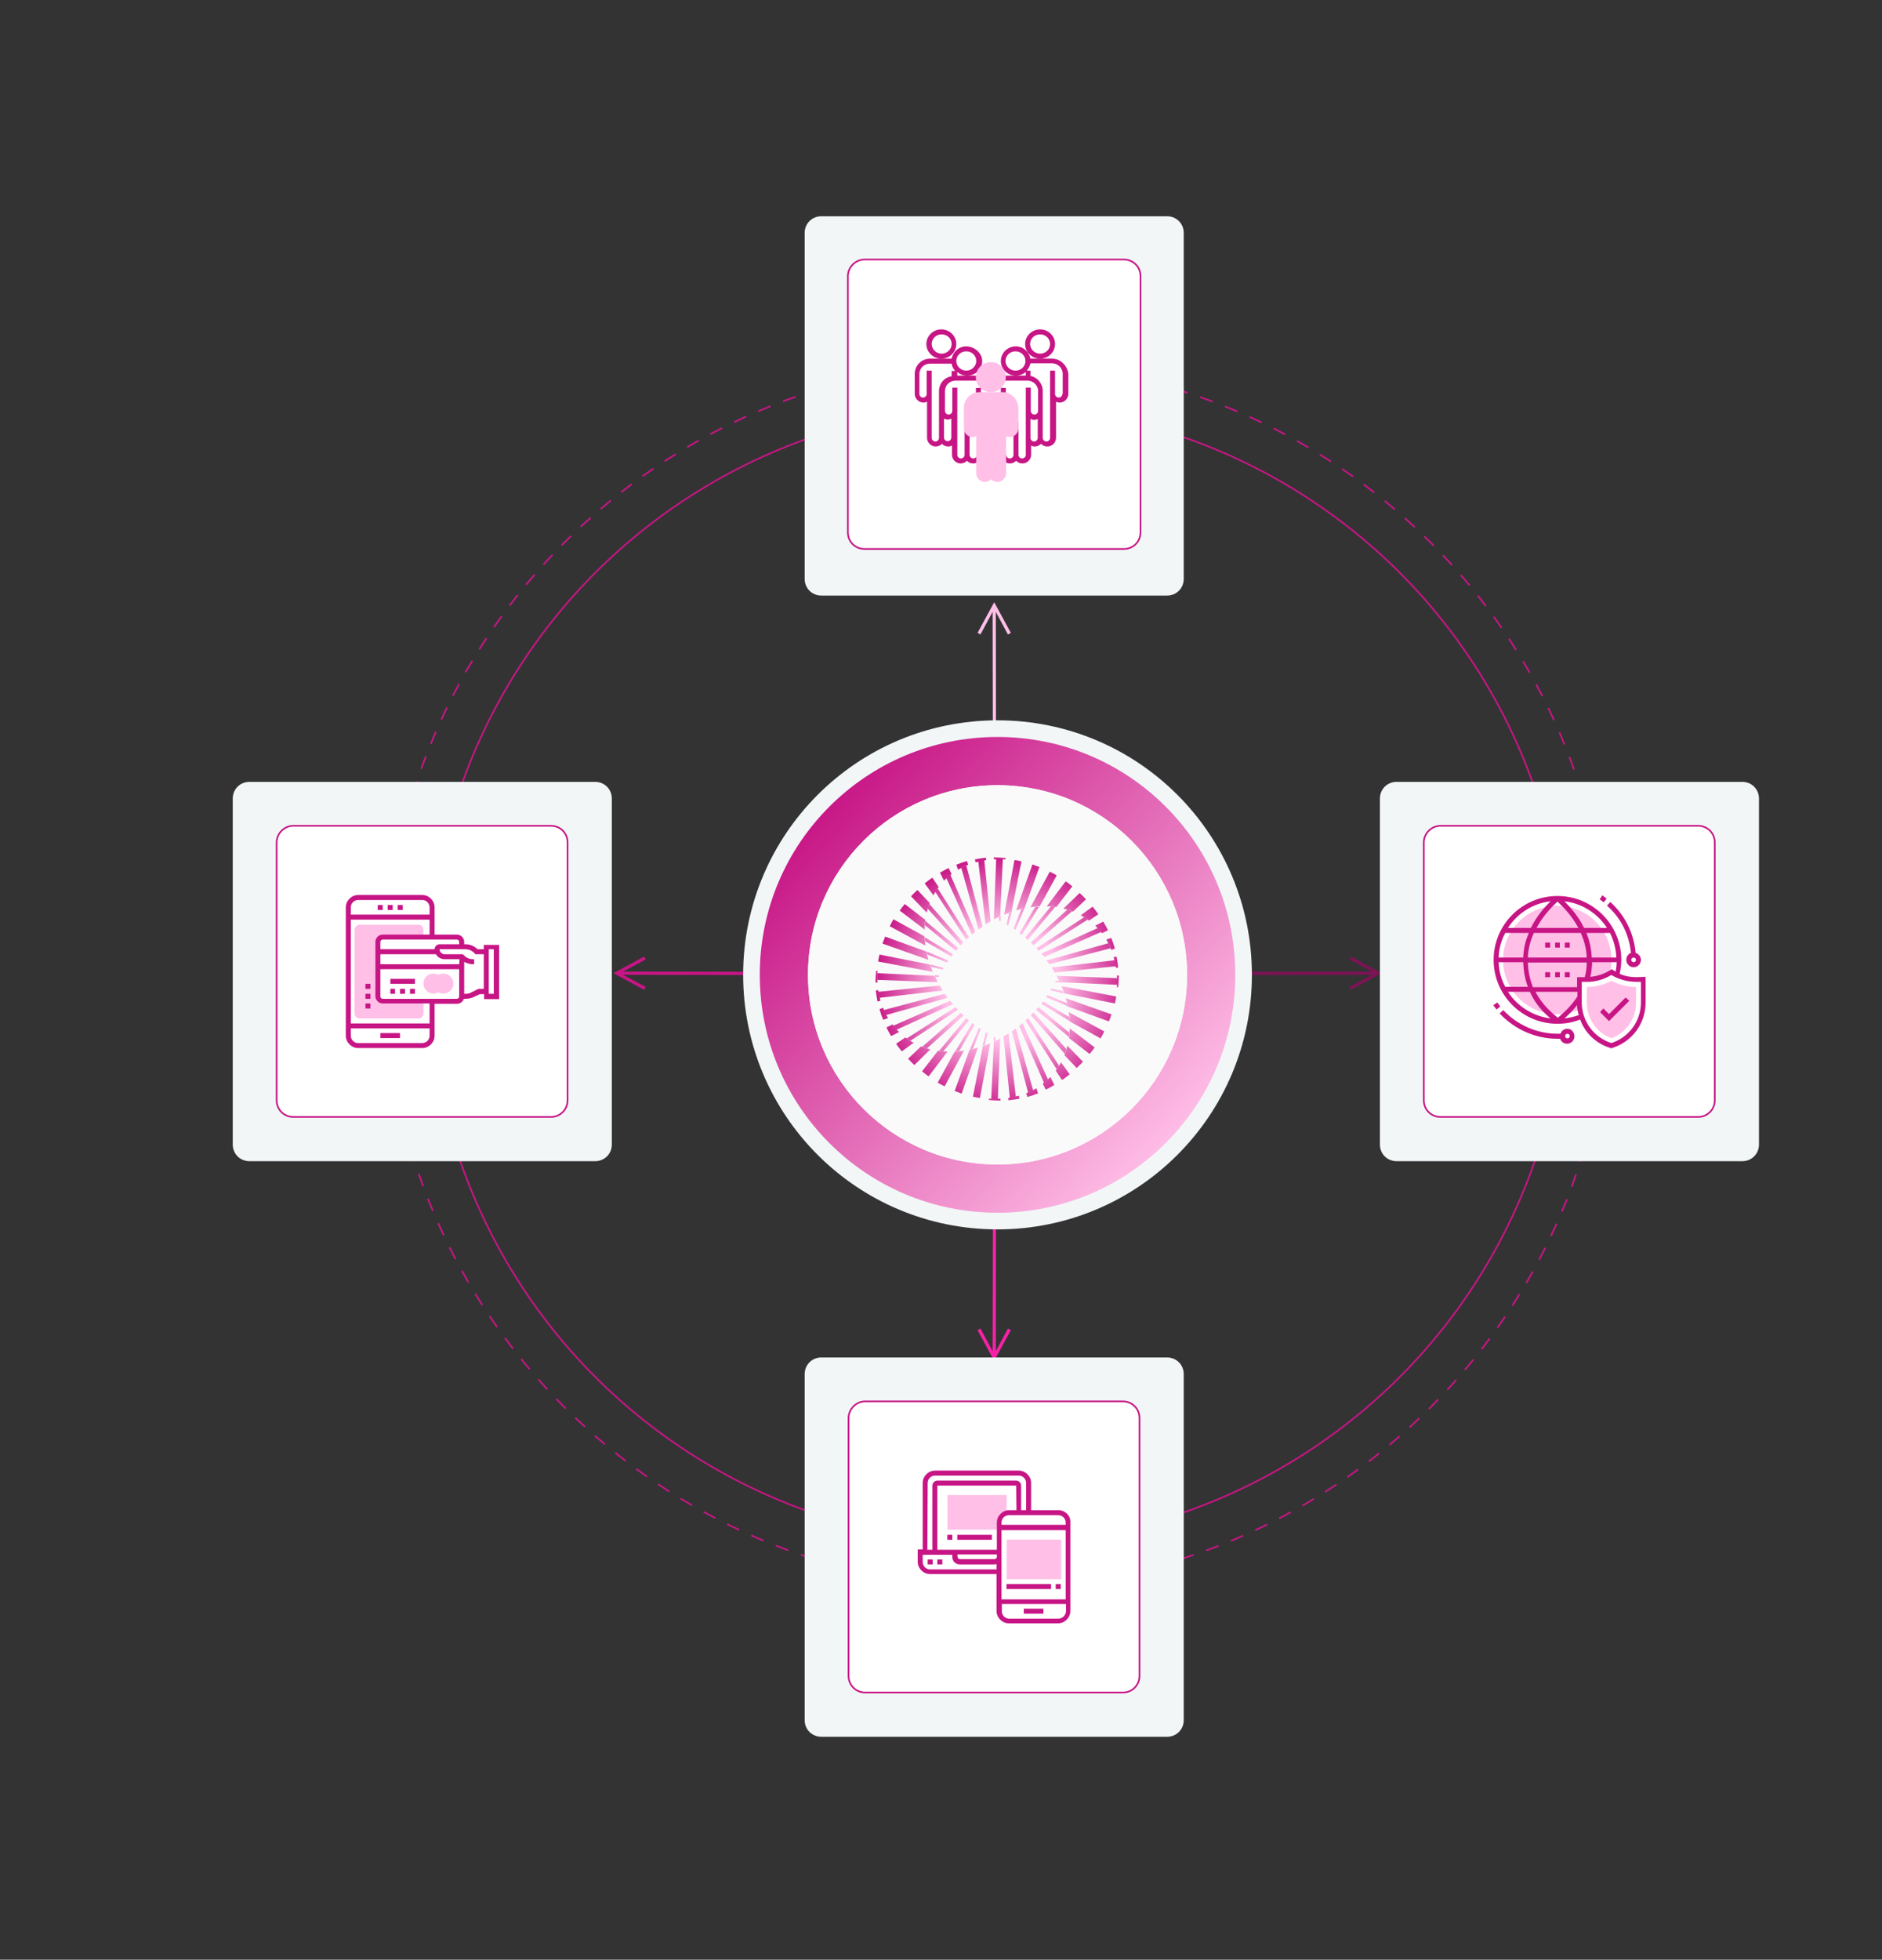 <svg xmlns="http://www.w3.org/2000/svg" xmlns:xlink="http://www.w3.org/1999/xlink" width="566px" height="589px" viewBox="0 0 566 589" version="1.1">
    <rect x="0" y="0" width="566" height="589" fill="#333333" stroke="none"/>
    <!-- Generator: Sketch 55.2 (78181) - https://sketchapp.com -->
    <title> </title>
    <desc>Created with Sketch.</desc>
    <defs>
        <linearGradient x1="13.548%" y1="15.765%" x2="86.452%" y2="84.235%" id="linearGradient-1">
            <stop stop-color="#c71585" offset="0%"/>
            <stop stop-color="#FFBFE7" offset="100%"/>
        </linearGradient>
        <radialGradient cx="1445.571%" cy="285.08%" fx="1445.571%" fy="285.08%" r="3875.97%" gradientTransform="translate(14.456,2.851),scale(0.714,1),translate(-14.456,-2.851)" id="radialGradient-2">
            <stop stop-color="#FFBFE7" offset="45%"/>
            <stop stop-color="#c71585" offset="100%"/>
        </radialGradient>
        <radialGradient cx="538.45%" cy="386.72%" fx="538.45%" fy="386.72%" r="2583.98%" gradientTransform="translate(5.385,3.867),scale(0.375,1),translate(-5.385,-3.867)" id="radialGradient-3">
            <stop stop-color="#FFBFE7" offset="45%"/>
            <stop stop-color="#c71585" offset="100%"/>
        </radialGradient>
        <radialGradient cx="348.277%" cy="293.964%" fx="348.277%" fy="293.964%" r="1174.536%" gradientTransform="translate(3.483,2.94),scale(0.508,1),translate(-3.483,-2.94)" id="radialGradient-4">
            <stop stop-color="#FFBFE7" offset="45%"/>
            <stop stop-color="#c71585" offset="100%"/>
        </radialGradient>
        <radialGradient cx="273.388%" cy="241.393%" fx="273.388%" fy="241.393%" r="668.271%" gradientTransform="translate(2.734,2.414),scale(0.682,1),translate(-2.734,-2.414)" id="radialGradient-5">
            <stop stop-color="#FFBFE7" offset="45%"/>
            <stop stop-color="#c71585" offset="100%"/>
        </radialGradient>
        <radialGradient cx="231.38%" cy="210.009%" fx="231.38%" fy="210.009%" r="430.663%" gradientTransform="translate(2.314,2.1),scale(0.9,1),translate(-2.314,-2.1)" id="radialGradient-6">
            <stop stop-color="#FFBFE7" offset="45%"/>
            <stop stop-color="#c71585" offset="100%"/>
        </radialGradient>
        <radialGradient cx="208.766%" cy="193.555%" fx="208.766%" fy="193.555%" r="362.24%" gradientTransform="translate(2.088,1.936),scale(1,0.863),translate(-2.088,-1.936)" id="radialGradient-7">
            <stop stop-color="#FFBFE7" offset="45%"/>
            <stop stop-color="#c71585" offset="100%"/>
        </radialGradient>
        <radialGradient cx="198.396%" cy="186.369%" fx="198.396%" fy="186.369%" r="383.759%" gradientTransform="translate(1.984,1.864),scale(1,0.656),translate(-1.984,-1.864)" id="radialGradient-8">
            <stop stop-color="#FFBFE7" offset="45%"/>
            <stop stop-color="#c71585" offset="100%"/>
        </radialGradient>
        <radialGradient cx="-2397.286%" cy="241.2%" fx="-2397.286%" fy="241.2%" r="2768.55%" gradientTransform="translate(-23.973,2.412),scale(1,0.412),translate(23.973,-2.412)" id="radialGradient-9">
            <stop stop-color="#FFBFE7" offset="45%"/>
            <stop stop-color="#c71585" offset="100%"/>
        </radialGradient>
        <radialGradient cx="-1206.231%" cy="383.356%" fx="-1206.231%" fy="383.356%" r="1490.758%" gradientTransform="translate(-12.062,3.834),scale(1,0.722),translate(12.062,-3.834)" id="radialGradient-10">
            <stop stop-color="#FFBFE7" offset="45%"/>
            <stop stop-color="#c71585" offset="100%"/>
        </radialGradient>
        <radialGradient cx="192.919%" cy="192.272%" fx="192.919%" fy="192.272%" r="1047.559%" gradientTransform="translate(1.929,1.923),scale(1,0.191),translate(-1.929,-1.923)" id="radialGradient-11">
            <stop stop-color="#FFBFE7" offset="45%"/>
            <stop stop-color="#c71585" offset="100%"/>
        </radialGradient>
        <radialGradient cx="191.219%" cy="184.46%" fx="191.219%" fy="184.46%" r="605.62%" gradientTransform="translate(1.912,1.845),scale(1,0.332),translate(-1.912,-1.845)" id="radialGradient-12">
            <stop stop-color="#FFBFE7" offset="45%"/>
            <stop stop-color="#c71585" offset="100%"/>
        </radialGradient>
        <radialGradient cx="-3436.2%" cy="71.451%" fx="-3436.2%" fy="71.451%" r="3875.97%" gradientTransform="translate(-34.362,0.715),scale(1,0.286),translate(34.362,-0.715)" id="radialGradient-13">
            <stop stop-color="#FFBFE7" offset="45%"/>
            <stop stop-color="#c71585" offset="100%"/>
        </radialGradient>
        <radialGradient cx="-446.453%" cy="552.4%" fx="-446.453%" fy="552.4%" r="922.85%" gradientTransform="translate(-4.465,5.524),scale(0.792,1),translate(4.465,-5.524)" id="radialGradient-14">
            <stop stop-color="#FFBFE7" offset="45%"/>
            <stop stop-color="#c71585" offset="100%"/>
        </radialGradient>
        <radialGradient cx="-738.474%" cy="534.309%" fx="-738.474%" fy="534.309%" r="1107.42%" gradientTransform="translate(-7.385,5.343),scale(0.921,1),translate(7.385,-5.343)" id="radialGradient-15">
            <stop stop-color="#FFBFE7" offset="45%"/>
            <stop stop-color="#c71585" offset="100%"/>
        </radialGradient>
        <radialGradient cx="90.296%" cy="206.598%" fx="90.296%" fy="206.598%" r="1435.544%" gradientTransform="translate(0.903,2.066),scale(1,0.148),translate(-0.903,-2.066)" id="radialGradient-16">
            <stop stop-color="#FFBFE7" offset="45%"/>
            <stop stop-color="#c71585" offset="100%"/>
        </radialGradient>
        <radialGradient cx="-271.5%" cy="487.514%" fx="-271.5%" fy="487.514%" r="692.138%" gradientTransform="translate(-2.715,4.875),scale(0.824,1),translate(2.715,-4.875)" id="radialGradient-17">
            <stop stop-color="#FFBFE7" offset="45%"/>
            <stop stop-color="#c71585" offset="100%"/>
        </radialGradient>
        <radialGradient cx="192.391%" cy="182.227%" fx="192.391%" fy="182.227%" r="445.514%" gradientTransform="translate(1.924,1.822),scale(1,0.483),translate(-1.924,-1.822)" id="radialGradient-18">
            <stop stop-color="#FFBFE7" offset="45%"/>
            <stop stop-color="#c71585" offset="100%"/>
        </radialGradient>
        <radialGradient cx="-12.731%" cy="226.834%" fx="-12.731%" fy="226.834%" r="745.379%" gradientTransform="translate(-0.127,2.268),scale(1,0.317),translate(0.127,-2.268)" id="radialGradient-19">
            <stop stop-color="#FFBFE7" offset="45%"/>
            <stop stop-color="#c71585" offset="100%"/>
        </radialGradient>
        <radialGradient cx="-174.831%" cy="400.01%" fx="-174.831%" fy="400.01%" r="503.373%" id="radialGradient-20">
            <stop stop-color="#FFBFE7" offset="45%"/>
            <stop stop-color="#c71585" offset="100%"/>
        </radialGradient>
        <radialGradient cx="-60.886%" cy="260.151%" fx="-60.886%" fy="260.151%" r="553.71%" gradientTransform="translate(-0.609,2.602),scale(1,0.507),translate(0.609,-2.602)" id="radialGradient-21">
            <stop stop-color="#FFBFE7" offset="45%"/>
            <stop stop-color="#c71585" offset="100%"/>
        </radialGradient>
        <radialGradient cx="-108.38%" cy="314.961%" fx="-108.38%" fy="314.961%" r="490.629%" gradientTransform="translate(-1.084,3.15),scale(1,0.738),translate(1.084,-3.15)" id="radialGradient-22">
            <stop stop-color="#FFBFE7" offset="45%"/>
            <stop stop-color="#c71585" offset="100%"/>
        </radialGradient>
        <radialGradient cx="278.8%" cy="-1135.657%" fx="278.8%" fy="-1135.657%" r="3875.97%" gradientTransform="translate(2.788,-11.357),scale(1,0.714),translate(-2.788,11.357)" id="radialGradient-23">
            <stop stop-color="#FFBFE7" offset="45%"/>
            <stop stop-color="#c71585" offset="100%"/>
        </radialGradient>
        <radialGradient cx="389.2%" cy="-364.98%" fx="389.2%" fy="-364.98%" r="2583.98%" gradientTransform="translate(3.892,-3.65),scale(1,0.375),translate(-3.892,3.65)" id="radialGradient-24">
            <stop stop-color="#FFBFE7" offset="45%"/>
            <stop stop-color="#c71585" offset="100%"/>
        </radialGradient>
        <radialGradient cx="292.061%" cy="-203.065%" fx="292.061%" fy="-203.065%" r="1174.536%" gradientTransform="translate(2.921,-2.031),scale(1,0.508),translate(-2.921,2.031)" id="radialGradient-25">
            <stop stop-color="#FFBFE7" offset="45%"/>
            <stop stop-color="#c71585" offset="100%"/>
        </radialGradient>
        <radialGradient cx="242.034%" cy="-138.814%" fx="242.034%" fy="-138.814%" r="668.271%" gradientTransform="translate(2.42,-1.388),scale(1,0.682),translate(-2.42,1.388)" id="radialGradient-26">
            <stop stop-color="#FFBFE7" offset="45%"/>
            <stop stop-color="#c71585" offset="100%"/>
        </radialGradient>
        <radialGradient cx="210.422%" cy="-102.992%" fx="210.422%" fy="-102.992%" r="430.663%" gradientTransform="translate(2.104,-1.03),scale(1,0.9),translate(-2.104,1.03)" id="radialGradient-27">
            <stop stop-color="#FFBFE7" offset="45%"/>
            <stop stop-color="#c71585" offset="100%"/>
        </radialGradient>
        <radialGradient cx="193.048%" cy="-81.301%" fx="193.048%" fy="-81.301%" r="362.24%" gradientTransform="translate(1.93,-0.813),scale(0.863,1),translate(-1.93,0.813)" id="radialGradient-28">
            <stop stop-color="#FFBFE7" offset="45%"/>
            <stop stop-color="#c71585" offset="100%"/>
        </radialGradient>
        <radialGradient cx="185.961%" cy="-69.299%" fx="185.961%" fy="-69.299%" r="383.759%" gradientTransform="translate(1.86,-0.693),scale(0.656,1),translate(-1.86,0.693)" id="radialGradient-29">
            <stop stop-color="#FFBFE7" offset="45%"/>
            <stop stop-color="#c71585" offset="100%"/>
        </radialGradient>
        <radialGradient cx="239.353%" cy="2707.2%" fx="239.353%" fy="2707.2%" r="2768.55%" gradientTransform="translate(2.394,27.072),scale(0.412,1),translate(-2.394,-27.072)" id="radialGradient-30">
            <stop stop-color="#FFBFE7" offset="45%"/>
            <stop stop-color="#c71585" offset="100%"/>
        </radialGradient>
        <radialGradient cx="381.611%" cy="1419.262%" fx="381.611%" fy="1419.262%" r="1490.758%" gradientTransform="translate(3.816,14.193),scale(0.722,1),translate(-3.816,-14.193)" id="radialGradient-31">
            <stop stop-color="#FFBFE7" offset="45%"/>
            <stop stop-color="#c71585" offset="100%"/>
        </radialGradient>
        <radialGradient cx="191.948%" cy="-13.492%" fx="191.948%" fy="-13.492%" r="1047.559%" gradientTransform="translate(1.919,-0.135),scale(0.191,1),translate(-1.919,0.135)" id="radialGradient-32">
            <stop stop-color="#FFBFE7" offset="45%"/>
            <stop stop-color="#c71585" offset="100%"/>
        </radialGradient>
        <radialGradient cx="184.653%" cy="-46.862%" fx="184.653%" fy="-46.862%" r="605.62%" gradientTransform="translate(1.847,-0.469),scale(0.332,1),translate(-1.847,0.469)" id="radialGradient-33">
            <stop stop-color="#FFBFE7" offset="45%"/>
            <stop stop-color="#c71585" offset="100%"/>
        </radialGradient>
        <radialGradient cx="69.657%" cy="3820.08%" fx="69.657%" fy="3820.08%" r="3875.97%" gradientTransform="translate(0.697,38.201),scale(0.286,1),translate(-0.697,-38.201)" id="radialGradient-34">
            <stop stop-color="#FFBFE7" offset="45%"/>
            <stop stop-color="#c71585" offset="100%"/>
        </radialGradient>
        <radialGradient cx="553.286%" cy="601.902%" fx="553.286%" fy="601.902%" r="922.85%" gradientTransform="translate(5.533,6.019),scale(1,0.792),translate(-5.533,-6.019)" id="radialGradient-35">
            <stop stop-color="#FFBFE7" offset="45%"/>
            <stop stop-color="#c71585" offset="100%"/>
        </radialGradient>
        <radialGradient cx="532.514%" cy="915.811%" fx="532.514%" fy="915.811%" r="1107.42%" gradientTransform="translate(5.325,9.158),scale(1,0.921),translate(-5.325,-9.158)" id="radialGradient-36">
            <stop stop-color="#FFBFE7" offset="45%"/>
            <stop stop-color="#c71585" offset="100%"/>
        </radialGradient>
        <radialGradient cx="206.253%" cy="118.548%" fx="206.253%" fy="118.548%" r="1435.544%" gradientTransform="translate(2.063,1.185),scale(0.148,1),translate(-2.063,-1.185)" id="radialGradient-37">
            <stop stop-color="#FFBFE7" offset="45%"/>
            <stop stop-color="#c71585" offset="100%"/>
        </radialGradient>
        <radialGradient cx="488.179%" cy="414.718%" fx="488.179%" fy="414.718%" r="692.138%" gradientTransform="translate(4.882,4.147),scale(1,0.824),translate(-4.882,-4.147)" id="radialGradient-38">
            <stop stop-color="#FFBFE7" offset="45%"/>
            <stop stop-color="#c71585" offset="100%"/>
        </radialGradient>
        <radialGradient cx="181.878%" cy="-58.611%" fx="181.878%" fy="-58.611%" r="445.514%" gradientTransform="translate(1.819,-0.586),scale(0.483,1),translate(-1.819,0.586)" id="radialGradient-39">
            <stop stop-color="#FFBFE7" offset="45%"/>
            <stop stop-color="#c71585" offset="100%"/>
        </radialGradient>
        <radialGradient cx="227.061%" cy="169.246%" fx="227.061%" fy="169.246%" r="745.379%" gradientTransform="translate(2.271,1.692),scale(0.317,1),translate(-2.271,-1.692)" id="radialGradient-40">
            <stop stop-color="#FFBFE7" offset="45%"/>
            <stop stop-color="#c71585" offset="100%"/>
        </radialGradient>
        <radialGradient cx="399.195%" cy="311.699%" fx="399.195%" fy="311.699%" r="503.373%" id="radialGradient-41">
            <stop stop-color="#FFBFE7" offset="45%"/>
            <stop stop-color="#c71585" offset="100%"/>
        </radialGradient>
        <radialGradient cx="260.42%" cy="202.869%" fx="260.42%" fy="202.869%" r="553.71%" gradientTransform="translate(2.604,2.029),scale(0.507,1),translate(-2.604,-2.029)" id="radialGradient-42">
            <stop stop-color="#FFBFE7" offset="45%"/>
            <stop stop-color="#c71585" offset="100%"/>
        </radialGradient>
        <radialGradient cx="315.308%" cy="245.58%" fx="315.308%" fy="245.58%" r="490.629%" gradientTransform="translate(3.153,2.456),scale(0.738,1),translate(-3.153,-2.456)" id="radialGradient-43">
            <stop stop-color="#FFBFE7" offset="45%"/>
            <stop stop-color="#c71585" offset="100%"/>
        </radialGradient>
        <radialGradient cx="-1140.143%" cy="115.08%" fx="-1140.143%" fy="115.08%" r="3875.97%" gradientTransform="translate(-11.401,1.151),scale(0.714,1),translate(11.401,-1.151)" id="radialGradient-44">
            <stop stop-color="#FFBFE7" offset="45%"/>
            <stop stop-color="#c71585" offset="100%"/>
        </radialGradient>
        <radialGradient cx="-364.05%" cy="-93.28%" fx="-364.05%" fy="-93.28%" r="2583.98%" gradientTransform="translate(-3.64,-0.933),scale(0.375,1),translate(3.64,0.933)" id="radialGradient-45">
            <stop stop-color="#FFBFE7" offset="45%"/>
            <stop stop-color="#c71585" offset="100%"/>
        </radialGradient>
        <radialGradient cx="-204.031%" cy="-103.006%" fx="-204.031%" fy="-103.006%" r="1174.536%" gradientTransform="translate(-2.04,-1.03),scale(0.508,1),translate(2.04,1.03)" id="radialGradient-46">
            <stop stop-color="#FFBFE7" offset="45%"/>
            <stop stop-color="#c71585" offset="100%"/>
        </radialGradient>
        <radialGradient cx="-139.553%" cy="-89.817%" fx="-139.553%" fy="-89.817%" r="656.944%" gradientTransform="translate(-1.396,-0.898),scale(0.694,1),translate(1.396,0.898)" id="radialGradient-47">
            <stop stop-color="#FFBFE7" offset="45%"/>
            <stop stop-color="#c71585" offset="100%"/>
        </radialGradient>
        <radialGradient cx="-102.62%" cy="-77.769%" fx="-102.62%" fy="-77.769%" r="430.663%" gradientTransform="translate(-1.026,-0.778),scale(0.9,1),translate(1.026,0.778)" id="radialGradient-48">
            <stop stop-color="#FFBFE7" offset="45%"/>
            <stop stop-color="#c71585" offset="100%"/>
        </radialGradient>
        <radialGradient cx="-80.953%" cy="-69.348%" fx="-80.953%" fy="-69.348%" r="362.24%" gradientTransform="translate(-0.81,-0.693),scale(1,0.863),translate(0.81,0.693)" id="radialGradient-49">
            <stop stop-color="#FFBFE7" offset="45%"/>
            <stop stop-color="#c71585" offset="100%"/>
        </radialGradient>
        <radialGradient cx="-69.921%" cy="-66.878%" fx="-69.921%" fy="-66.878%" r="383.759%" gradientTransform="translate(-0.699,-0.669),scale(1,0.656),translate(0.699,0.669)" id="radialGradient-50">
            <stop stop-color="#FFBFE7" offset="45%"/>
            <stop stop-color="#c71585" offset="100%"/>
        </radialGradient>
        <radialGradient cx="2709.857%" cy="-55.859%" fx="2709.857%" fy="-55.859%" r="2768.55%" gradientTransform="translate(27.099,-0.559),scale(1,0.412),translate(-27.099,0.559)" id="radialGradient-51">
            <stop stop-color="#FFBFE7" offset="45%"/>
            <stop stop-color="#c71585" offset="100%"/>
        </radialGradient>
        <radialGradient cx="1416.846%" cy="-199.978%" fx="1416.846%" fy="-199.978%" r="1490.758%" gradientTransform="translate(14.168,-2),scale(1,0.722),translate(-14.168,2)" id="radialGradient-52">
            <stop stop-color="#FFBFE7" offset="45%"/>
            <stop stop-color="#c71585" offset="100%"/>
        </radialGradient>
        <radialGradient cx="-12.486%" cy="-76.8%" fx="-12.486%" fy="-76.8%" r="1047.559%" gradientTransform="translate(-0.125,-0.768),scale(1,0.191),translate(0.125,0.768)" id="radialGradient-53">
            <stop stop-color="#FFBFE7" offset="45%"/>
            <stop stop-color="#c71585" offset="100%"/>
        </radialGradient>
        <radialGradient cx="-46.281%" cy="-69.426%" fx="-46.281%" fy="-69.426%" r="605.62%" gradientTransform="translate(-0.463,-0.694),scale(1,0.332),translate(0.463,0.694)" id="radialGradient-54">
            <stop stop-color="#FFBFE7" offset="45%"/>
            <stop stop-color="#c71585" offset="100%"/>
        </radialGradient>
        <radialGradient cx="3823.8%" cy="111.451%" fx="3823.8%" fy="111.451%" r="3875.97%" gradientTransform="translate(38.238,1.115),scale(1,0.286),translate(-38.238,-1.115)" id="radialGradient-55">
            <stop stop-color="#FFBFE7" offset="45%"/>
            <stop stop-color="#c71585" offset="100%"/>
        </radialGradient>
        <radialGradient cx="600.717%" cy="-383.314%" fx="600.717%" fy="-383.314%" r="922.85%" gradientTransform="translate(6.007,-3.833),scale(0.792,1),translate(-6.007,3.833)" id="radialGradient-56">
            <stop stop-color="#FFBFE7" offset="45%"/>
            <stop stop-color="#c71585" offset="100%"/>
        </radialGradient>
        <radialGradient cx="914.158%" cy="-348.549%" fx="914.158%" fy="-348.549%" r="1107.42%" gradientTransform="translate(9.142,-3.485),scale(0.921,1),translate(-9.142,3.485)" id="radialGradient-57">
            <stop stop-color="#FFBFE7" offset="45%"/>
            <stop stop-color="#c71585" offset="100%"/>
        </radialGradient>
        <radialGradient cx="119.926%" cy="-90.105%" fx="119.926%" fy="-90.105%" r="1435.544%" gradientTransform="translate(1.199,-0.901),scale(1,0.148),translate(-1.199,0.901)" id="radialGradient-58">
            <stop stop-color="#FFBFE7" offset="45%"/>
            <stop stop-color="#c71585" offset="100%"/>
        </radialGradient>
        <radialGradient cx="421.463%" cy="-335.7%" fx="421.463%" fy="-335.7%" r="692.138%" gradientTransform="translate(4.215,-3.357),scale(0.836,1),translate(-4.215,3.357)" id="radialGradient-59">
            <stop stop-color="#FFBFE7" offset="45%"/>
            <stop stop-color="#c71585" offset="100%"/>
        </radialGradient>
        <radialGradient cx="-59.333%" cy="-65.551%" fx="-59.333%" fy="-65.551%" r="445.514%" gradientTransform="translate(-0.593,-0.656),scale(1,0.483),translate(0.593,0.656)" id="radialGradient-60">
            <stop stop-color="#FFBFE7" offset="45%"/>
            <stop stop-color="#c71585" offset="100%"/>
        </radialGradient>
        <radialGradient cx="168.038%" cy="-109.141%" fx="168.038%" fy="-109.141%" r="745.165%" gradientTransform="translate(1.68,-1.091),scale(1,0.317),translate(-1.68,1.091)" id="radialGradient-61">
            <stop stop-color="#FFBFE7" offset="45%"/>
            <stop stop-color="#c71585" offset="100%"/>
        </radialGradient>
        <radialGradient cx="312.182%" cy="-261.029%" fx="312.182%" fy="-261.029%" r="503.373%" id="radialGradient-62">
            <stop stop-color="#FFBFE7" offset="45%"/>
            <stop stop-color="#c71585" offset="100%"/>
        </radialGradient>
        <radialGradient cx="203.4%" cy="-139.125%" fx="203.4%" fy="-139.125%" r="553.71%" gradientTransform="translate(2.034,-1.391),scale(1,0.507),translate(-2.034,1.391)" id="radialGradient-63">
            <stop stop-color="#FFBFE7" offset="45%"/>
            <stop stop-color="#c71585" offset="100%"/>
        </radialGradient>
        <radialGradient cx="244.785%" cy="-187.843%" fx="244.785%" fy="-187.843%" r="490.629%" gradientTransform="translate(2.448,-1.878),scale(1,0.738),translate(-2.448,1.878)" id="radialGradient-64">
            <stop stop-color="#FFBFE7" offset="45%"/>
            <stop stop-color="#c71585" offset="100%"/>
        </radialGradient>
        <radialGradient cx="108.8%" cy="1442.914%" fx="108.8%" fy="1442.914%" r="3875.97%" gradientTransform="translate(1.088,14.429),scale(1,0.714),translate(-1.088,-14.429)" id="radialGradient-65">
            <stop stop-color="#FFBFE7" offset="45%"/>
            <stop stop-color="#c71585" offset="100%"/>
        </radialGradient>
        <radialGradient cx="-90.8%" cy="537.52%" fx="-90.8%" fy="537.52%" r="2583.98%" gradientTransform="translate(-0.908,5.375),scale(1,0.375),translate(0.908,-5.375)" id="radialGradient-66">
            <stop stop-color="#FFBFE7" offset="45%"/>
            <stop stop-color="#c71585" offset="100%"/>
        </radialGradient>
        <radialGradient cx="-104.909%" cy="349.243%" fx="-104.909%" fy="349.243%" r="1174.536%" gradientTransform="translate(-1.049,3.492),scale(1,0.508),translate(1.049,-3.492)" id="radialGradient-67">
            <stop stop-color="#FFBFE7" offset="45%"/>
            <stop stop-color="#c71585" offset="100%"/>
        </radialGradient>
        <radialGradient cx="-89.186%" cy="272.951%" fx="-89.186%" fy="272.951%" r="656.944%" gradientTransform="translate(-0.892,2.73),scale(1,0.694),translate(0.892,-2.73)" id="radialGradient-68">
            <stop stop-color="#FFBFE7" offset="45%"/>
            <stop stop-color="#c71585" offset="100%"/>
        </radialGradient>
        <radialGradient cx="-77.356%" cy="232.008%" fx="-77.356%" fy="232.008%" r="430.663%" gradientTransform="translate(-0.774,2.32),scale(1,0.9),translate(0.774,-2.32)" id="radialGradient-69">
            <stop stop-color="#FFBFE7" offset="45%"/>
            <stop stop-color="#c71585" offset="100%"/>
        </radialGradient>
        <radialGradient cx="-69.855%" cy="208.419%" fx="-69.855%" fy="208.419%" r="362.24%" gradientTransform="translate(-0.699,2.084),scale(0.863,1),translate(0.699,-2.084)" id="radialGradient-70">
            <stop stop-color="#FFBFE7" offset="45%"/>
            <stop stop-color="#c71585" offset="100%"/>
        </radialGradient>
        <radialGradient cx="-67.286%" cy="198.028%" fx="-67.286%" fy="198.028%" r="383.759%" gradientTransform="translate(-0.673,1.98),scale(0.656,1),translate(0.673,-1.98)" id="radialGradient-71">
            <stop stop-color="#FFBFE7" offset="45%"/>
            <stop stop-color="#c71585" offset="100%"/>
        </radialGradient>
        <radialGradient cx="-54.765%" cy="-2399.943%" fx="-54.765%" fy="-2399.943%" r="2768.55%" gradientTransform="translate(-0.548,-23.999),scale(0.412,1),translate(0.548,23.999)" id="radialGradient-72">
            <stop stop-color="#FFBFE7" offset="45%"/>
            <stop stop-color="#c71585" offset="100%"/>
        </radialGradient>
        <radialGradient cx="-201.722%" cy="-1207.662%" fx="-201.722%" fy="-1207.662%" r="1490.758%" gradientTransform="translate(-2.017,-12.077),scale(0.722,1),translate(2.017,12.077)" id="radialGradient-73">
            <stop stop-color="#FFBFE7" offset="45%"/>
            <stop stop-color="#c71585" offset="100%"/>
        </radialGradient>
        <radialGradient cx="-77.124%" cy="191.914%" fx="-77.124%" fy="191.914%" r="1047.559%" gradientTransform="translate(-0.771,1.919),scale(0.191,1),translate(0.771,-1.919)" id="radialGradient-74">
            <stop stop-color="#FFBFE7" offset="45%"/>
            <stop stop-color="#c71585" offset="100%"/>
        </radialGradient>
        <radialGradient cx="-69.233%" cy="193.663%" fx="-69.233%" fy="193.663%" r="615.233%" gradientTransform="translate(-0.692,1.937),scale(0.326,1),translate(0.692,-1.937)" id="radialGradient-75">
            <stop stop-color="#FFBFE7" offset="45%"/>
            <stop stop-color="#c71585" offset="100%"/>
        </radialGradient>
        <radialGradient cx="112.514%" cy="-3429.92%" fx="112.514%" fy="-3429.92%" r="3875.97%" gradientTransform="translate(1.125,-34.299),scale(0.286,1),translate(-1.125,34.299)" id="radialGradient-76">
            <stop stop-color="#FFBFE7" offset="45%"/>
            <stop stop-color="#c71585" offset="100%"/>
        </radialGradient>
        <radialGradient cx="-384.81%" cy="-445.268%" fx="-384.81%" fy="-445.268%" r="922.85%" gradientTransform="translate(-3.848,-4.453),scale(1,0.792),translate(3.848,4.453)" id="radialGradient-77">
            <stop stop-color="#FFBFE7" offset="45%"/>
            <stop stop-color="#c71585" offset="100%"/>
        </radialGradient>
        <radialGradient cx="-350.343%" cy="-736.821%" fx="-350.343%" fy="-736.821%" r="1107.42%" gradientTransform="translate(-3.503,-7.368),scale(1,0.921),translate(3.503,7.368)" id="radialGradient-78">
            <stop stop-color="#FFBFE7" offset="45%"/>
            <stop stop-color="#c71585" offset="100%"/>
        </radialGradient>
        <radialGradient cx="-90.451%" cy="88.919%" fx="-90.451%" fy="88.919%" r="1435.544%" gradientTransform="translate(-0.905,0.889),scale(0.148,1),translate(0.905,-0.889)" id="radialGradient-79">
            <stop stop-color="#FFBFE7" offset="45%"/>
            <stop stop-color="#c71585" offset="100%"/>
        </radialGradient>
        <radialGradient cx="-335.036%" cy="-277.6%" fx="-335.036%" fy="-277.6%" r="692.138%" gradientTransform="translate(-3.35,-2.776),scale(1,0.836),translate(3.35,2.776)" id="radialGradient-80">
            <stop stop-color="#FFBFE7" offset="45%"/>
            <stop stop-color="#c71585" offset="100%"/>
        </radialGradient>
        <radialGradient cx="-65.9%" cy="193.113%" fx="-65.9%" fy="193.113%" r="445.514%" gradientTransform="translate(-0.659,1.931),scale(0.483,1),translate(0.659,-1.931)" id="radialGradient-81">
            <stop stop-color="#FFBFE7" offset="45%"/>
            <stop stop-color="#c71585" offset="100%"/>
        </radialGradient>
        <radialGradient cx="-109.524%" cy="-13.446%" fx="-109.524%" fy="-13.446%" r="745.379%" gradientTransform="translate(-1.095,-0.134),scale(0.317,1),translate(1.095,0.134)" id="radialGradient-82">
            <stop stop-color="#FFBFE7" offset="45%"/>
            <stop stop-color="#c71585" offset="100%"/>
        </radialGradient>
        <radialGradient cx="-261.844%" cy="-174.016%" fx="-261.844%" fy="-174.016%" r="503.373%" id="radialGradient-83">
            <stop stop-color="#FFBFE7" offset="45%"/>
            <stop stop-color="#c71585" offset="100%"/>
        </radialGradient>
        <radialGradient cx="-138.855%" cy="-61.417%" fx="-138.855%" fy="-61.417%" r="553.71%" gradientTransform="translate(-1.389,-0.614),scale(0.507,1),translate(1.389,0.614)" id="radialGradient-84">
            <stop stop-color="#FFBFE7" offset="45%"/>
            <stop stop-color="#c71585" offset="100%"/>
        </radialGradient>
        <radialGradient cx="-187.495%" cy="-107.585%" fx="-187.495%" fy="-107.585%" r="490.629%" gradientTransform="translate(-1.875,-1.076),scale(0.738,1),translate(1.875,1.076)" id="radialGradient-85">
            <stop stop-color="#FFBFE7" offset="45%"/>
            <stop stop-color="#c71585" offset="100%"/>
        </radialGradient>
    </defs>
    <g id="-" stroke="none" stroke-width="1" fill="none" fill-rule="evenodd">
        <polygon id="Line-16" fill="#FFBFE7" fill-rule="nonzero" points="298.519 183.9 294.865 190.7 294 190.2 299 181 304 190.2 303.135 190.7 299.481 183.9 299.673 294 298.712 294"/>
        <polygon id="Line-16" fill="#f920a8" fill-rule="nonzero" transform="translate(299, 352.5) scale(1, -1) translate(-299, -352.5) " points="298.519 298.9 294.865 305.7 294 305.2 299 296 304 305.2 303.135 305.7 299.481 298.9 299.673 409 298.712 409"/>
        <polygon id="Line-16" fill="#7c1355" fill-rule="nonzero" transform="translate(359, 292.5) rotate(90) translate(-359, -292.5) " points="358.519 238.9 354.865 245.7 354 245.2 359 236 364 245.2 363.135 245.7 359.481 238.9 359.673 349 358.712 349"/>
        <polygon id="Line-16" fill="#c71585" fill-rule="nonzero" transform="translate(241, 292.5) scale(-1, 1) rotate(90) translate(-241, -292.5) " points="240.519 238.9 236.865 245.7 236 245.2 241 236 246 245.2 245.135 245.7 241.481 238.9 241.673 349 240.712 349"/>
        <circle id="Oval" stroke="#c71585" stroke-width="0.5" cx="300" cy="293" r="171"/>
        <path d="M300,477 C401.6,477 484,394.6 484,293 C484,191.4 401.6,109 300,109 C198.4,109 116,191.4 116,293 C116,394.6 198.4,477 300,477 Z" id="Oval_1_" stroke="#c71585" stroke-width="0.5" stroke-dasharray="4"/>
        <path d="M300,219 C259.111,219 226,252.111 226,293 C226,333.889 259.111,367 300,367 C340.889,367 374,333.889 374,293 C374,252.111 340.889,219 300,219 Z M300,347.054 C270.181,347.054 245.946,322.819 245.946,293 C245.946,263.181 270.181,238.946 300,238.946 C329.819,238.946 354.054,263.181 354.054,293 C354.054,322.819 329.819,347.054 300,347.054 Z" id="Shape" stroke="#F2F6F7" stroke-width="5" fill="url(#linearGradient-1)" fill-rule="nonzero"/>
        <g id="Group-3" transform="translate(415, 235)" fill-rule="nonzero">
            <path d="M5,0 L109,0 C111.8,0 114,2.2 114,5 L114,109 C114,111.8 111.8,114 109,114 L5,114 C2.2,114 0,111.8 0,109 L0,5 C0,2.2 2.2,0 5,0 Z" id="Rectangle" fill="#F2F6F7"/>
            <path d="M18.2,13.2 L95.7,13.2 C98.5,13.2 100.7,15.4 100.7,18.2 L100.7,95.7 C100.7,98.5 98.5,100.7 95.7,100.7 L18.2,100.7 C15.4,100.7 13.2,98.5 13.2,95.7 L13.2,18.2 C13.2,15.5 15.5,13.2 18.2,13.2 Z" id="Rectangle_1_" stroke="#c71585" stroke-width="0.5" fill="#FFFFFF"/>
            <g id="firewall" transform="translate(34, 34)">
                <g id="Group" transform="translate(2.141, 3.233)" fill="#FFBFE7">
                    <path d="M23.9,29.1 L23.9,22.2 L26,22.2 C28.5,22.2 30.9,21.5 33,20.3 C33.3,19 33.5,17.7 33.5,16.3 C33.5,7.3 26.2,-2.84217094e-14 17.2,-2.84217094e-14 C8.2,-2.84217094e-14 0.9,7.3 0.9,16.3 C0.9,25.3 8.2,32.6 17.2,32.6 C19.6,32.6 21.9,32.1 24,31.1 C24,30.4 23.9,29.8 23.9,29.1 L23.9,29.1 Z" id="Path"/>
                    <path d="M33.5,39.8 L33.2,39.7 C28.9,38 26.1,33.8 26.1,29.1 L26.1,24.4 L26.8,24.4 C29,24.3 31.2,23.7 33.2,22.7 L33.5,22.5 L33.8,22.7 C35.8,23.7 37.9,24.3 40.2,24.4 L40.9,24.4 L40.9,29.1 C40.9,33.8 38.1,37.9 33.8,39.7 L33.5,39.8 Z" id="Path_1_"/>
                </g>
                <g id="Group_1_" fill="#c71585">
                    <path d="M43.1,24.7 C41.4,24.7 39.7,24.4 38.1,23.7 C38.4,22.3 38.6,20.9 38.6,19.5 C38.6,8.9 30,0.3 19.4,0.3 C8.8,0.3 0.2,8.9 0.2,19.5 C0.2,30.1 8.8,38.7 19.4,38.7 C21.8,38.7 24.1,38.3 26.2,37.4 C27.7,41.5 31,44.7 35.4,46 L35.6,46.1 L35.8,46 C41.9,44.1 45.9,38.6 45.9,32.3 L45.9,24.6 L43.1,24.7 L43.1,24.7 Z M36.5,22.8 L35.7,22.3 L34.9,22.8 C33.2,23.8 31.3,24.4 29.3,24.6 C29.6,23.2 29.8,21.7 29.8,20.2 L37.2,20.2 C37.2,21.1 37.1,22 36.9,23 C36.7,22.9 36.6,22.9 36.5,22.8 L36.5,22.8 Z M19.5,36.9 C19.4,37 19.4,37 19.5,36.9 C19.4,36.9 19.4,36.9 19.5,36.9 C17.7,35.4 14.8,33 12.8,29.1 L25.4,29.1 L25.4,30.5 C23.4,33.6 21,35.6 19.5,36.9 Z M25.3,24.7 L25.3,27.7 L12,27.7 C11.2,25.6 10.6,23.2 10.5,20.3 L28.2,20.3 C28.2,21.8 28,23.3 27.6,24.7 L25.3,24.7 Z M1.7,20.2 L9.1,20.2 C9.2,23 9.7,25.5 10.5,27.6 L3.7,27.6 C2.5,25.4 1.8,22.9 1.7,20.2 Z M19.4,2 C20.5,3 23.5,5.8 25.7,9.9 L13.1,9.9 C15.3,5.8 18.3,3 19.4,2 Z M26.4,11.4 C27.4,13.6 28.1,16.1 28.2,18.8 L10.5,18.8 C10.6,16.1 11.3,13.6 12.3,11.4 L26.4,11.4 Z M37.1,18.8 L29.7,18.8 C29.6,16.1 29,13.6 28.1,11.4 L35.2,11.4 C36.3,13.6 37,16.1 37.1,18.8 Z M9.1,18.8 L1.7,18.8 C1.8,16.1 2.5,13.6 3.7,11.4 L10.8,11.4 C9.8,13.6 9.2,16 9.1,18.8 Z M34.3,9.9 L27.4,9.9 C25.6,6.2 23.1,3.5 21.5,1.9 C26.9,2.5 31.5,5.6 34.3,9.9 L34.3,9.9 Z M17.3,1.9 C15.7,3.5 13.2,6.2 11.4,9.9 L4.5,9.9 C7.3,5.6 11.9,2.5 17.3,1.9 L17.3,1.9 Z M4.5,29.1 L11.1,29.1 C12.8,32.9 15.3,35.4 17.3,37.1 C11.9,36.4 7.3,33.4 4.5,29.1 Z M21.5,37.1 C22.6,36.1 24,34.8 25.3,33.1 C25.3,34.1 25.5,35.1 25.8,36.1 C24.4,36.6 23,36.9 21.5,37.1 Z M44.5,32.3 C44.5,37.9 40.9,42.8 35.6,44.5 C30.3,42.8 26.7,37.9 26.7,32.3 L26.7,26.1 L28.1,26.1 C28.1,26.1 28.1,26.1 28.2,26.1 L28.8,26.1 L28.8,26.1 C31.2,26 33.5,25.3 35.5,24.1 L35.6,24.1 L35.7,24.1 C37.9,25.4 40.5,26.1 43.1,26.1 L44.5,26.1 L44.5,32.3 L44.5,32.3 Z" id="Shape"/>
                    <polygon id="Path_2_" points="15.7 14.3 17.2 14.3 17.2 15.8 15.7 15.8"/>
                    <polygon id="Path_3_" points="18.7 14.3 20.1 14.3 20.1 15.8 18.7 15.8"/>
                    <polygon id="Path_4_" points="21.6 14.3 23.1 14.3 23.1 15.8 21.6 15.8"/>
                    <polygon id="Path_5_" points="15.7 23.2 17.2 23.2 17.2 24.7 15.7 24.7"/>
                    <polygon id="Path_6_" points="18.7 23.2 20.1 23.2 20.1 24.7 18.7 24.7"/>
                    <polygon id="Path_7_" points="21.6 23.2 23.1 23.2 23.1 24.7 21.6 24.7"/>
                    <polygon id="Path_8_" points="34.9 35.8 33.2 34.1 32.2 35.2 34.9 37.9 41 31.8 39.9 30.8"/>
                    <path d="M41.5,17.4 C40.7,17.7 40.1,18.5 40.1,19.5 C40.1,20.7 41.1,21.7 42.3,21.7 C43.5,21.7 44.5,20.7 44.5,19.5 C44.5,18.5 43.8,17.7 42.9,17.4 C42.4,11.5 39.7,6.1 35.3,2.1 L34.3,3.2 C38.5,6.9 41,12 41.5,17.4 L41.5,17.4 Z M42.3,20.2 C41.9,20.2 41.6,19.9 41.6,19.5 C41.6,19.1 41.9,18.8 42.3,18.8 C42.7,18.8 43,19.1 43,19.5 C43,19.9 42.7,20.2 42.3,20.2 Z" id="Shape_1_"/>
                    <path d="M34.2,1.1 C33.8,0.8 33.3,0.4 32.9,0.1 L32.1,1.3 C32.5,1.6 32.9,1.9 33.3,2.2 L34.2,1.1 Z" id="Path_9_"/>
                    <path d="M1.3,32.3 L0.1,33.1 C0.4,33.5 0.7,34 1.1,34.4 L2.2,33.5 C1.9,33.1 1.6,32.7 1.3,32.3 Z" id="Path_10_"/>
                    <path d="M22.4,40.2 C21.4,40.2 20.6,40.8 20.3,41.7 C20,41.7 19.7,41.7 19.4,41.7 C13.3,41.7 7.3,39.1 3.1,34.6 L2,35.6 C6.5,40.4 12.8,43.2 19.3,43.2 C19.6,43.2 19.9,43.2 20.2,43.2 C20.5,44.1 21.3,44.7 22.3,44.7 C23.5,44.7 24.5,43.7 24.5,42.5 C24.5,41.3 23.6,40.2 22.4,40.2 Z M22.4,43.1 C22,43.1 21.7,42.8 21.7,42.4 C21.7,42 22,41.7 22.4,41.7 C22.8,41.7 23.1,42 23.1,42.4 C23.1,42.8 22.8,43.1 22.4,43.1 Z" id="Shape_2_"/>
                </g>
            </g>
        </g>
        <g id="Group-4" transform="translate(70, 235)" fill-rule="nonzero">
            <path d="M5,0 L109,0 C111.8,0 114,2.2 114,5 L114,109 C114,111.8 111.8,114 109,114 L5,114 C2.2,114 0,111.8 0,109 L0,5 C0,2.2 2.2,0 5,0 Z" id="Rectangle_2_" fill="#F2F6F7"/>
            <path d="M18.2,13.2 L95.7,13.2 C98.5,13.2 100.7,15.4 100.7,18.2 L100.7,95.7 C100.7,98.5 98.5,100.7 95.7,100.7 L18.2,100.7 C15.4,100.7 13.2,98.5 13.2,95.7 L13.2,18.2 C13.2,15.5 15.5,13.2 18.2,13.2 Z" id="Rectangle_3_" stroke="#c71585" stroke-width="0.5" fill="#FFFFFF"/>
            <g id="credit-card" transform="translate(34, 34)">
                <g id="Group_2_" transform="translate(1.746, 8.925)" fill="#FFBFE7">
                    <path d="M9.1,23 C8.3,23 7.6,22.3 7.6,21.5 L7.6,5.2 C7.6,4.4 8.3,3.7 9.1,3.7 L21.6,3.7 L21.6,1.5 C21.6,0.7 20.9,0 20.1,0 L2.4,0 C1.6,0 0.9,0.7 0.9,1.5 L0.9,26.7 C0.9,27.5 1.6,28.2 2.4,28.2 L20.1,28.2 C20.9,28.2 21.6,27.5 21.6,26.7 L21.6,23 L9.1,23 Z" id="Path_11_"/>
                    <path d="M27.6,20.7 C27.1,20.7 26.6,20.6 26.1,20.3 C25.6,20.6 25.1,20.7 24.6,20.7 C23,20.7 21.6,19.4 21.6,17.7 C21.6,16 22.9,14.7 24.6,14.7 C25.1,14.7 25.6,14.8 26.1,15.1 C26.6,14.8 27.1,14.7 27.6,14.7 C29.2,14.7 30.6,16 30.6,17.7 C30.6,19.4 29.2,20.7 27.6,20.7 Z" id="Path_12_"/>
                </g>
                <g id="Group_3_" fill="#c71585">
                    <polygon id="Path_13_" points="9.6 3 11.1 3 11.1 4.5 9.6 4.5"/>
                    <polygon id="Path_14_" points="12.6 3 14.1 3 14.1 4.5 12.6 4.5"/>
                    <polygon id="Path_15_" points="15.6 3 17.1 3 17.1 4.5 15.6 4.5"/>
                    <polygon id="Path_16_" points="10.4 41.5 16.3 41.5 16.3 43 10.4 43"/>
                    <polygon id="Path_17_" points="13.4 28.2 14.8 28.2 14.8 29.7 13.4 29.7"/>
                    <polygon id="Path_18_" points="16.3 28.2 17.8 28.2 17.8 29.7 16.3 29.7"/>
                    <polygon id="Path_19_" points="19.3 28.2 20.8 28.2 20.8 29.7 19.3 29.7"/>
                    <polygon id="Path_20_" points="13.4 25.2 20.8 25.2 20.8 26.7 13.4 26.7"/>
                    <polygon id="Path_21_" points="5.9 32.6 7.4 32.6 7.4 34.1 5.9 34.1"/>
                    <polygon id="Path_22_" points="5.9 29.7 7.4 29.7 7.4 31.2 5.9 31.2"/>
                    <polygon id="Path_23_" points="5.9 26.7 7.4 26.7 7.4 28.2 5.9 28.2"/>
                    <path d="M41.5,14.8 L41.5,16.3 L39.6,16.3 C38.6,15.3 37.3,14.8 36,14.8 L35.6,14.8 L35.6,14.1 C35.6,12.9 34.6,11.9 33.4,11.9 L26.7,11.9 L26.7,3.7 C26.7,1.7 25,5.68434189e-14 23,5.68434189e-14 L3.7,5.68434189e-14 C1.7,5.68434189e-14 0,1.7 0,3.7 L0,42.3 C0,44.3 1.7,46 3.7,46 L23,46 C25,46 26.7,44.3 26.7,42.3 L26.7,32.7 L33.4,32.7 C34.4,32.7 35.2,32.1 35.5,31.2 L36.1,31.2 C36.9,31.2 37.7,31 38.4,30.7 L40.3,29.8 L41.6,29.8 L41.6,31.3 L46.1,31.3 L46.1,15 L41.5,15 L41.5,14.8 L41.5,14.8 Z M34.1,14.1 L34.1,14.8 L28.2,14.8 C27.4,14.8 26.7,15.5 26.7,16.3 L10.4,16.3 L10.4,14.1 C10.4,13.7 10.7,13.4 11.1,13.4 L33.4,13.4 C33.8,13.4 34.1,13.7 34.1,14.1 Z M34.1,20.8 L10.4,20.8 L10.4,17.8 L27.1,17.8 C27.6,18.7 28.6,19.3 29.7,19.3 L34.2,19.3 L34.1,20.8 L34.1,20.8 Z M3.7,1.5 L23,1.5 C24.2,1.5 25.2,2.5 25.2,3.7 L25.2,5.9 L1.5,5.9 L1.5,3.7 C1.5,2.5 2.5,1.5 3.7,1.5 Z M23,44.5 L3.7,44.5 C2.5,44.5 1.5,43.5 1.5,42.3 L1.5,40.1 L25.2,40.1 L25.2,42.3 C25.2,43.5 24.2,44.5 23,44.5 Z M25.2,38.6 L1.5,38.6 L1.5,7.4 L25.2,7.4 L25.2,11.9 L11.1,11.9 C9.9,11.9 8.9,12.9 8.9,14.1 L8.9,30.4 C8.9,31.6 9.9,32.6 11.1,32.6 L25.2,32.6 L25.2,38.6 L25.2,38.6 Z M33.4,31.2 L11.1,31.2 C10.7,31.2 10.4,30.9 10.4,30.5 L10.4,22.3 L34.1,22.3 L34.1,30.5 C34.1,30.8 33.8,31.2 33.4,31.2 Z M39.9,28.2 L37.7,29.3 C37.2,29.6 36.6,29.7 36,29.7 L35.6,29.7 L35.6,20.1 C36.4,20.5 37.3,20.8 38.2,20.8 L38.6,20.8 L38.6,19.3 L38.2,19.3 C37.2,19.3 36.3,18.9 35.6,18.2 L35.2,17.8 L29.7,17.8 C28.9,17.8 28.2,17.1 28.2,16.3 L36,16.3 C37,16.3 37.9,16.7 38.6,17.4 L39,17.8 L41.5,17.8 L41.5,28.2 L39.9,28.2 Z M44.5,29.7 L43,29.7 L43,16.3 L44.5,16.3 L44.5,29.7 Z" id="Shape_3_"/>
                </g>
            </g>
        </g>
        <path d="M247,65 L351,65 C353.8,65 356,67.2 356,70 L356,174 C356,176.8 353.8,179 351,179 L247,179 C244.2,179 242,176.8 242,174 L242,70 C242,67.2 244.2,65 247,65 Z" id="Rectangle_4_" fill="#F2F6F7" fill-rule="nonzero"/>
        <path d="M260.029,78 L337.971,78 C340.787,78 343,80.187 343,82.971 L343,160.029 C343,162.813 340.787,165 337.971,165 L260.029,165 C257.213,165 255,162.813 255,160.029 L255,82.971 C255,80.287 257.313,78 260.029,78 Z" id="Rectangle_5_" stroke="#c71585" stroke-width="0.5" fill="#FFFFFF" fill-rule="nonzero"/>
        <g id="team" transform="translate(275, 99)" fill-rule="nonzero">
            <g id="Group_4_" fill="#c71585">
                <rect id="Rectangle_6_" x="26" y="17.6" width="1.5" height="2.2"/>
                <path d="M15.6,5.1 C13.4,5.1 11.6,6.7 11.2,8.8 L8.2,8.8 L4.7,8.8 C2.1,8.8 0.1,10.9 0.1,13.4 L0.1,19.4 C0.1,20.8 1.3,22 2.7,22 C3.1,22 3.5,21.9 3.8,21.7 L3.8,32.6 C3.8,34 5,35.2 6.4,35.2 C7.1,35.2 7.8,34.9 8.3,34.4 C8.8,34.9 9.4,35.2 10.2,35.2 C10.6,35.2 11,35.1 11.3,34.9 L11.3,37.7 C11.3,39.1 12.5,40.3 13.9,40.3 C14.6,40.3 15.3,40 15.8,39.5 C16.3,40 16.9,40.3 17.7,40.3 C19.1,40.3 20.3,39.1 20.3,37.7 L18.8,37.7 C18.8,38.3 18.3,38.8 17.7,38.8 C17.1,38.8 16.6,38.3 16.6,37.7 L16.6,27.8 L15.1,27.8 L15.1,37.7 C15.1,38.3 14.6,38.8 14,38.8 C13.4,38.8 12.9,38.3 12.9,37.7 L12.9,24.5 L12.9,24.1 L12.9,17.5 L11.4,17.5 L11.4,24.1 L11.4,24.5 C11.4,25.1 10.9,25.6 10.3,25.6 C9.7,25.6 9.2,25.1 9.2,24.5 L9.2,22.7 L9.2,18.5 C9.2,16.8 10.6,15.4 12.4,15.4 L19.4,15.4 L19.4,13.9 L15.9,13.9 L12.9,13.9 L12.9,12.8 C13.7,13.5 14.7,13.9 15.9,13.9 C18.4,13.9 20.4,11.9 20.4,9.5 C20.4,7.1 18,5.1 15.6,5.1 Z M10,27.1 C10.4,27.1 10.8,27 11.1,26.8 L11.1,32.5 C11.1,33.1 10.6,33.6 10,33.6 C9.4,33.6 8.9,33.1 8.9,32.5 L8.9,26.8 C9.2,27 9.6,27.1 10,27.1 Z M7.4,18.5 L7.4,22.7 L7.4,24.5 L7.4,32.6 C7.4,33.2 6.9,33.7 6.3,33.7 C5.7,33.7 5.2,33.2 5.2,32.6 L5.2,19.4 L5.2,19 L5.2,12.4 L3.7,12.4 L3.7,19 L3.7,19.4 C3.7,20 3.2,20.5 2.6,20.5 C2,20.5 1.5,20 1.5,19.4 L1.5,13.4 C1.5,11.7 2.9,10.3 4.7,10.3 L11.2,10.3 C11.3,11.1 11.7,11.9 12.3,12.5 L11.2,12.5 L11.2,14.1 C9,14.4 7.4,16.3 7.4,18.5 Z M15.6,12.4 C14,12.4 12.6,11.1 12.6,9.5 C12.6,7.9 13.9,6.6 15.6,6.6 C17.3,6.6 18.6,7.9 18.6,9.5 C18.6,11.1 17.2,12.4 15.6,12.4 Z" id="Shape_4_"/>
                <rect id="Rectangle_7_" x="18.5" y="17.6" width="1.5" height="2.2"/>
                <path d="M12.6,4.4 C12.6,2 10.6,0 8.1,0 C5.6,0 3.6,2 3.6,4.4 C3.6,6.8 5.6,8.8 8.1,8.8 C10.6,8.8 12.6,6.8 12.6,4.4 Z M8.2,7.3 C6.6,7.3 5.2,6 5.2,4.4 C5.2,2.8 6.5,1.5 8.2,1.5 C9.9,1.5 11.2,2.8 11.2,4.4 C11.2,6 9.8,7.3 8.2,7.3 Z" id="Shape_5_"/>
                <path d="M42.3,4.4 C42.3,2 40.3,0 37.8,0 C35.3,0 33.3,2 33.3,4.4 C33.3,6.8 35.3,8.8 37.8,8.8 C40.3,8.8 42.3,6.8 42.3,4.4 Z M37.8,7.3 C36.2,7.3 34.8,6 34.8,4.4 C34.8,2.8 36.1,1.5 37.8,1.5 C39.5,1.5 40.8,2.8 40.8,4.4 C40.8,6 39.5,7.3 37.8,7.3 Z" id="Shape_6_"/>
                <path d="M41.4,8.8 L37.9,8.8 L34.9,8.8 C34.5,6.7 32.7,5.1 30.5,5.1 C28,5.1 26,7.1 26,9.5 C26,11.9 28,13.9 30.5,13.9 C31.6,13.9 32.7,13.5 33.5,12.8 L33.5,13.9 L30.5,13.9 L27,13.9 L27,15.4 L34,15.4 C35.7,15.4 37.2,16.8 37.2,18.5 L37.2,22.7 L37.2,24.5 C37.2,25.1 36.7,25.6 36.1,25.6 C35.5,25.6 35,25.1 35,24.5 L35,24.1 L35,17.5 L33.5,17.5 L33.5,24.1 L33.5,24.5 L33.5,37.7 C33.5,38.3 33,38.8 32.4,38.8 C31.8,38.8 31.3,38.3 31.3,37.7 L31.3,27.8 L29.8,27.8 L29.8,37.7 C29.8,38.3 29.3,38.8 28.7,38.8 C28.1,38.8 27.6,38.3 27.6,37.7 L26.1,37.7 C26.1,39.1 27.3,40.3 28.7,40.3 C29.4,40.3 30.1,40 30.6,39.5 C31.1,40 31.7,40.3 32.5,40.3 C33.9,40.3 35.1,39.1 35.1,37.7 L35.1,34.9 C35.4,35.1 35.8,35.2 36.2,35.2 C36.9,35.2 37.6,34.9 38.1,34.4 C38.6,34.9 39.2,35.2 40,35.2 C41.4,35.2 42.6,34 42.6,32.6 L42.6,21.7 C42.9,21.9 43.3,22 43.7,22 C45.1,22 46.3,20.8 46.3,19.4 L46.3,13.4 C46,10.8 43.9,8.8 41.4,8.8 Z M30.4,12.4 C28.8,12.4 27.4,11.1 27.4,9.5 C27.4,7.9 28.7,6.6 30.4,6.6 C32.1,6.6 33.4,7.9 33.4,9.5 C33.4,11.1 32.1,12.4 30.4,12.4 Z M36,33.7 C35.4,33.7 34.9,33.2 34.9,32.6 L34.9,26.9 C35.2,27.1 35.6,27.2 36,27.2 C36.4,27.2 36.8,27.1 37.1,26.9 L37.1,32.6 C37.1,33.2 36.6,33.7 36,33.7 Z M44.5,19.4 C44.5,20 44,20.5 43.4,20.5 C42.8,20.5 42.3,20 42.3,19.4 L42.3,19 L42.3,12.4 L40.8,12.4 L40.8,19 L40.8,19.4 L40.8,32.6 C40.8,33.2 40.3,33.7 39.7,33.7 C39.1,33.7 38.6,33.2 38.6,32.6 L38.6,24.5 L38.6,22.7 L38.6,18.5 C38.6,16.3 37,14.4 34.9,14 L34.9,12.4 L33.8,12.4 C34.3,11.8 34.7,11 34.9,10.2 L41.4,10.2 C43.1,10.2 44.6,11.6 44.6,13.3 L44.6,19.4 L44.5,19.4 Z" id="Shape_7_"/>
            </g>
            <g id="Group_5_" transform="translate(14.786, 9.857)" fill="#FFBFE7">
                <path d="M12.7,4.5 C12.7,2 10.7,0 8.2,0 C5.7,0 3.7,2 3.7,4.5 C3.7,7 5.7,9 8.2,9 C10.7,9 12.7,7 12.7,4.5 Z" id="Path_24_"/>
                <path d="M11.8,9 L8.3,9 L4.8,9 C2.2,9 0.1,11.1 0.1,13.7 L0.1,19.9 C0.1,21.3 1.3,22.5 2.7,22.5 C3.1,22.5 3.5,22.4 3.8,22.2 L3.8,33.4 C3.8,34.8 5,36 6.4,36 C7.1,36 7.8,35.7 8.3,35.2 C8.8,35.7 9.4,36 10.2,36 C11.6,36 12.8,34.8 12.8,33.4 L12.8,22.2 C13.1,22.4 13.5,22.5 13.9,22.5 C15.3,22.5 16.5,21.3 16.5,19.9 L16.5,13.7 C16.4,11.2 14.3,9 11.8,9 Z" id="Path_25_"/>
            </g>
        </g>
        <g id="Group-2" transform="translate(242, 408)" fill-rule="nonzero">
            <path d="M5,0 L109,0 C111.8,0 114,2.2 114,5 L114,109 C114,111.8 111.8,114 109,114 L5,114 C2.2,114 0,111.8 0,109 L0,5 C0,2.2 2.2,0 5,0 Z" id="Rectangle_10_" fill="#F2F6F7"/>
            <path d="M18.2,13.2 L95.7,13.2 C98.5,13.2 100.7,15.4 100.7,18.2 L100.7,95.7 C100.7,98.5 98.5,100.7 95.7,100.7 L18.2,100.7 C15.4,100.7 13.2,98.5 13.2,95.7 L13.2,18.2 C13.2,15.5 15.5,13.2 18.2,13.2 Z" id="Rectangle_11_" stroke="#c71585" stroke-width="0.5" fill="#FFFFFF"/>
            <g id="laptop" transform="translate(34, 34)">
                <g id="Group_8_" transform="translate(8.949, 7.339)" fill="#FFBFE7">
                    <path d="M0,0 L0,10.4 L15.6,10.4 L15.6,7.4 C15.6,6.2 16.6,5.2 17.8,5.2 L17.8,5.2 L17.8,0 C17.8,0 0,0 0,0 Z" id="Path_32_"/>
                    <rect id="Rectangle_12_" x="17.8" y="13.4" width="16.4" height="11.9"/>
                </g>
                <g id="Group_9_" fill="#c71585">
                    <path d="M42.3,11.9 L34.1,11.9 L34.1,3.7 C34.1,1.7 32.4,0 30.4,0 L5.2,0 C3.2,0 1.5,1.7 1.5,3.7 L1.5,23.7 L0,23.7 L0,27.4 C0,29.4 1.7,31.1 3.7,31.1 L23.7,31.1 L23.7,42.2 C23.7,44.2 25.4,45.9 27.4,45.9 L42.2,45.9 C44.2,45.9 45.9,44.2 45.9,42.2 L45.9,15.5 C46,13.5 44.3,11.9 42.3,11.9 Z M44.5,15.6 L44.5,16.3 L25.2,16.3 L25.2,15.6 C25.2,14.4 26.2,13.4 27.4,13.4 L42.2,13.4 C43.5,13.4 44.5,14.4 44.5,15.6 Z M29.7,11.9 L27.5,11.9 C25.5,11.9 23.8,13.6 23.8,15.6 L23.8,23.8 L10.4,23.8 L5.9,23.8 L5.9,4.5 L29.6,4.5 L29.7,11.9 L29.7,11.9 Z M11.9,25.2 L23.8,25.2 L23.8,25.9 C23.8,26.3 23.5,26.6 23.1,26.6 L12.7,26.6 C12.3,26.6 12,26.3 12,25.9 L11.9,25.2 L11.9,25.2 Z M25.2,26 L25.2,23.8 L25.2,17.9 L44.5,17.9 L44.5,38.7 L25.2,38.7 L25.2,26 Z M3,3.7 C3,2.5 4,1.5 5.2,1.5 L30.4,1.5 C31.6,1.5 32.6,2.5 32.6,3.7 L32.6,11.9 L31.1,11.9 L31.1,4.5 C31.1,3.7 30.4,3 29.6,3 L5.9,3 C5.1,3 4.4,3.7 4.4,4.5 L4.4,23.8 L2.9,23.8 L3,3.7 L3,3.7 Z M3.7,29.7 C2.5,29.7 1.5,28.7 1.5,27.5 L1.5,25.3 L10.4,25.3 L10.4,26 C10.4,27.2 11.4,28.2 12.6,28.2 L23,28.2 C23.3,28.2 23.5,28.1 23.7,28.1 L23.7,29.7 L3.7,29.7 Z M42.3,44.5 L27.5,44.5 C26.3,44.5 25.3,43.5 25.3,42.3 L25.3,40.1 L44.6,40.1 L44.6,42.3 C44.5,43.5 43.5,44.5 42.3,44.5 Z" id="Shape_9_"/>
                    <rect id="Rectangle_13_" x="31.9" y="41.5" width="5.9" height="1.5"/>
                    <rect id="Rectangle_14_" x="3" y="26.7" width="1.5" height="1.5"/>
                    <rect id="Rectangle_15_" x="5.9" y="26.7" width="1.5" height="1.5"/>
                    <rect id="Rectangle_16_" x="8.9" y="19.3" width="1.5" height="1.5"/>
                    <rect id="Rectangle_17_" x="11.9" y="19.3" width="10.4" height="1.5"/>
                    <rect id="Rectangle_18_" x="41.5" y="34.1" width="1.5" height="1.5"/>
                    <rect id="Rectangle_19_" x="26.7" y="34.1" width="13.4" height="1.5"/>
                </g>
            </g>
        </g>
        
        
        
        
        
        <g id="Oval_2_" transform="translate(243, 236)" fill="#FAFAFA" fill-rule="nonzero">
            <circle id="path-1_2_" cx="57" cy="57" r="57"/>
            <circle id="path-1_1_" cx="57" cy="57" r="57"/>
        </g>
        <g id="logo" transform="translate(263, 257)" fill-rule="nonzero">
            <g id="Calque_1_2_">
                <path d="M19.3,36.6 C19.4,36.5 19.4,36.3 19.5,36.2 L18.1,36.1 C18.2,36.3 18.2,36.4 18.3,36.6 L19.3,36.6 Z" id="Path" fill="url(#radialGradient-2)"/>
                <path d="M20.5,34.4 C20.6,34.2 20.7,34 20.8,33.9 L16.8,32.9 C16.9,33.1 17,33.4 17.1,33.6 L20.5,34.4 Z" id="Path" fill="url(#radialGradient-3)"/>
                <path d="M21.8,32.3 C21.9,32.1 22.1,31.9 22.2,31.7 L15.7,29 C15.8,29.3 15.8,29.6 15.9,29.9 L21.8,32.3 Z" id="Path" fill="url(#radialGradient-4)"/>
                <path d="M23.1,30.5 C23.3,30.3 23.5,30 23.6,29.8 L15.1,24.7 C15.1,25.1 15.2,25.5 15.2,25.9 L23.1,30.5 Z" id="Path" fill="url(#radialGradient-5)"/>
                <path d="M24.5,28.8 C24.7,28.5 25,28.3 25.2,28 L15.3,19.8 C15.2,20.2 15.2,20.7 15.2,21.1 L24.5,28.8 Z" id="Path" fill="url(#radialGradient-6)"/>
                <path d="M25.9,27.1 C26.2,26.8 26.4,26.5 26.7,26.3 L16.5,14.7 C16.3,15.1 16.2,15.6 16,16.1 L25.9,27.1 Z" id="Path" fill="url(#radialGradient-7)"/>
                <path d="M27.6,25.4 C27.8,25.2 28.1,24.9 28.4,24.7 L19,10 C18.7,10.4 18.5,10.7 18.3,11.1 L27.6,25.4 Z" id="Path" fill="url(#radialGradient-8)"/>
                <path d="M72.6,33.9 L73.3,33.8 C73.2,32.7 73,31.6 72.8,30.5 L71.9,30.7 C72.2,31.7 72.5,32.8 72.6,33.9 Z" id="Path" fill="url(#radialGradient-9)"/>
                <path d="M71.2,28.5 L72.3,28.1 C72,27 71.6,25.9 71.2,24.9 L69.7,25.4 C70.3,26.4 70.8,27.5 71.2,28.5 Z" id="Path" fill="url(#radialGradient-10)"/>
                <path d="M34.9,19.9 L33,1.4 C32.4,1.5 31.8,1.6 31.2,1.8 L33.4,20.8 C33.9,20.5 34.4,20.2 34.9,19.9 Z" id="Path" fill="url(#radialGradient-11)"/>
                <path d="M32.5,21.5 L27.6,3.1 C27.1,3.3 26.6,3.6 26.1,3.8 L31.3,22.4 C31.6,22.1 32,21.8 32.5,21.5 Z" id="Path" fill="url(#radialGradient-12)"/>
                <path d="M72.9,36.2 C73,37.4 73,38.5 72.9,39.7 L73.3,39.7 C73.4,38.6 73.5,37.4 73.5,36.2 L72.9,36.2 Z" id="Path" fill="url(#radialGradient-13)"/>
                <path d="M64.5,19.7 L67.3,17.8 C66.8,17 66.2,16.3 65.6,15.5 L62,18.1 C62.8,18.5 63.7,19.1 64.5,19.7 Z" id="Path" fill="url(#radialGradient-14)"/>
                <path d="M68.4,23.5 L70.2,22.6 C69.8,21.7 69.3,20.9 68.8,20 L66.4,21.2 C67.1,22 67.8,22.7 68.4,23.5 Z" id="Path" fill="url(#radialGradient-15)"/>
                <path d="M37.8,18.4 L38.6,1.1 C37.9,1.1 37.3,1.1 36.6,1.1 L35.9,19.3 C36.6,19 37.2,18.7 37.8,18.4 Z" id="Path" fill="url(#radialGradient-16)"/>
                <path d="M59.7,17 L63.6,13.3 C63,12.7 62.4,12 61.7,11.4 L56.8,16.1 C57.9,16.3 58.8,16.6 59.7,17 Z" id="Path" fill="url(#radialGradient-17)"/>
                <path d="M29.3,23.9 C29.7,23.6 30,23.3 30.3,23 L22.8,5.9 C22.4,6.2 22,6.6 21.6,6.9 L29.3,23.9 Z" id="Path" fill="url(#radialGradient-18)"/>
                <path d="M41.2,17.1 L44.2,1.9 C43.5,1.7 42.8,1.6 42.1,1.5 L39,17.9 C39.8,17.6 40.5,17.3 41.2,17.1 Z" id="Path" fill="url(#radialGradient-19)"/>
                <path d="M54.7,15.6 L59.5,9.4 C58.8,8.9 58.2,8.3 57.5,7.9 L51.8,15.4 C52.7,15.4 53.7,15.5 54.7,15.6 Z" id="Path" fill="url(#radialGradient-20)"/>
                <path d="M45.1,16 L49.6,3.6 C48.9,3.3 48.2,3.1 47.5,2.8 L42.6,16.6 C43.5,16.4 44.3,16.1 45.1,16 Z" id="Path" fill="url(#radialGradient-21)"/>
                <path d="M49.7,15.4 L54.8,6.1 C54.1,5.7 53.4,5.3 52.7,5 L46.9,15.7 C47.9,15.5 48.8,15.4 49.7,15.4 Z" id="Path" fill="url(#radialGradient-22)"/>
                <polygon id="Path" fill="url(#radialGradient-23)" points="36.3 54.8 35.9 54.6 35.8 56 36.3 55.8"/>
                <polygon id="Path" fill="url(#radialGradient-24)" points="34 53.6 33.5 53.3 32.5 57.3 33.2 57"/>
                <path d="M32,52.3 C31.8,52.2 31.6,52 31.4,51.9 L28.7,58.4 C29,58.3 29.3,58.3 29.6,58.2 L32,52.3 Z" id="Path" fill="url(#radialGradient-25)"/>
                <path d="M30.1,51 C29.9,50.8 29.6,50.6 29.4,50.5 L24.3,59 C24.7,59 25.1,58.9 25.5,58.9 L30.1,51 Z" id="Path" fill="url(#radialGradient-26)"/>
                <path d="M28.4,49.7 C28.1,49.5 27.9,49.2 27.6,49 L19.4,58.9 C19.8,59 20.3,59 20.7,59 L28.4,49.7 Z" id="Path" fill="url(#radialGradient-27)"/>
                <path d="M26.8,48.2 C26.5,47.9 26.2,47.7 26,47.4 L14.4,57.6 C14.8,57.8 15.3,57.9 15.8,58.1 L26.8,48.2 Z" id="Path" fill="url(#radialGradient-28)"/>
                <path d="M25.1,46.5 C24.9,46.3 24.6,46 24.4,45.7 L9.7,55.1 C10.1,55.4 10.4,55.6 10.8,55.8 L25.1,46.5 Z" id="Path" fill="url(#radialGradient-29)"/>
                <path d="M33.6,1.5 L33.5,0.8 C32.4,0.9 31.3,1.1 30.2,1.3 L30.4,2.2 C31.4,1.9 32.5,1.7 33.6,1.5 Z" id="Path" fill="url(#radialGradient-30)"/>
                <path d="M28.2,2.9 L27.8,1.8 C26.7,2.1 25.6,2.5 24.6,2.9 L25.1,4.4 C26.1,3.9 27.1,3.3 28.2,2.9 Z" id="Path" fill="url(#radialGradient-31)"/>
                <path d="M19.6,39.2 L1.1,41.1 C1.2,41.7 1.3,42.3 1.5,42.9 L20.5,40.7 C20.2,40.2 19.9,39.7 19.6,39.2 Z" id="Path" fill="url(#radialGradient-32)"/>
                <path d="M21.1,41.7 L2.7,46.6 C2.9,47.1 3.2,47.6 3.4,48.1 L22,42.9 C21.7,42.5 21.4,42.1 21.1,41.7 Z" id="Path" fill="url(#radialGradient-33)"/>
                <path d="M35.9,1.3 C37.1,1.2 38.2,1.2 39.4,1.3 L39.4,0.9 C38.3,0.8 37.1,0.7 35.9,0.7 L35.9,1.3 Z" id="Path" fill="url(#radialGradient-34)"/>
                <path d="M19.3,9.6 L17.4,6.8 C16.6,7.3 15.9,7.9 15.1,8.5 L17.7,12.1 C18.2,11.3 18.7,10.5 19.3,9.6 Z" id="Path" fill="url(#radialGradient-35)"/>
                <path d="M23.2,5.7 L22.3,3.9 C21.4,4.3 20.6,4.8 19.7,5.3 L20.9,7.7 C21.6,7 22.4,6.4 23.2,5.7 Z" id="Path" fill="url(#radialGradient-36)"/>
                <path d="M18.1,36.3 L0.8,35.5 C0.8,36.2 0.8,36.8 0.8,37.5 L19,38.2 C18.7,37.5 18.4,36.9 18.1,36.3 Z" id="Path" fill="url(#radialGradient-37)"/>
                <path d="M16.6,14.4 L12.9,10.5 C12.3,11.1 11.6,11.7 11,12.4 L15.7,17.3 C16,16.2 16.3,15.3 16.6,14.4 Z" id="Path" fill="url(#radialGradient-38)"/>
                <path d="M23.6,44.8 C23.3,44.4 23,44.1 22.7,43.8 L5.6,51.3 C5.9,51.7 6.3,52.1 6.6,52.5 L23.6,44.8 Z" id="Path" fill="url(#radialGradient-39)"/>
                <path d="M16.7,32.9 L1.5,29.9 C1.3,30.6 1.2,31.3 1.1,32 L17.5,35.1 C17.2,34.3 17,33.6 16.7,32.9 Z" id="Path" fill="url(#radialGradient-40)"/>
                <path d="M15.3,19.5 L9.1,14.7 C8.6,15.4 8,16 7.6,16.7 L15.1,22.4 C15.1,21.4 15.1,20.4 15.3,19.5 Z" id="Path" fill="url(#radialGradient-41)"/>
                <path d="M15.6,29 L3.2,24.5 C2.9,25.2 2.7,25.9 2.4,26.6 L16.2,31.5 C16,30.6 15.8,29.8 15.6,29 Z" id="Path" fill="url(#radialGradient-42)"/>
                <path d="M15,24.4 L5.7,19.3 C5.3,20 4.9,20.7 4.6,21.4 L15.3,27.2 C15.2,26.2 15.1,25.3 15,24.4 Z" id="Path" fill="url(#radialGradient-43)"/>
                <path d="M54.5,37.8 C54.4,37.9 54.4,38.1 54.3,38.2 L55.7,38.3 C55.6,38.1 55.6,38 55.5,37.8 L54.5,37.8 Z" id="Path" fill="url(#radialGradient-44)"/>
                <path d="M53.2,40.1 C53.1,40.3 53,40.5 52.9,40.6 L56.9,41.6 C56.8,41.4 56.7,41.1 56.6,40.9 L53.2,40.1 Z" id="Path" fill="url(#radialGradient-45)"/>
                <path d="M52,42.1 C51.9,42.3 51.7,42.5 51.6,42.7 L58.1,45.4 C58,45.1 58,44.8 57.9,44.5 L52,42.1 Z" id="Path" fill="url(#radialGradient-46)"/>
                <path d="M50.7,44 C50.5,44.2 50.3,44.5 50.2,44.7 L58.7,49.9 C58.7,49.5 58.6,49.1 58.6,48.7 L50.7,44 Z" id="Path" fill="url(#radialGradient-47)"/>
                <path d="M49.3,45.7 C49.1,46 48.8,46.2 48.6,46.5 L58.5,54.7 C58.6,54.3 58.6,53.8 58.6,53.4 L49.3,45.7 Z" id="Path" fill="url(#radialGradient-48)"/>
                <path d="M47.8,47.3 C47.5,47.6 47.3,47.9 47,48.1 L57.2,59.7 C57.4,59.3 57.5,58.8 57.7,58.3 L47.8,47.3 Z" id="Path" fill="url(#radialGradient-49)"/>
                <path d="M46.2,49 C46,49.2 45.7,49.5 45.4,49.7 L54.8,64.4 C55.1,64 55.3,63.7 55.5,63.3 L46.2,49 Z" id="Path" fill="url(#radialGradient-50)"/>
                <path d="M1.1,40.6 L0.4,40.7 C0.5,41.8 0.7,42.9 0.9,44 L1.8,43.8 C1.5,42.7 1.3,41.6 1.1,40.6 Z" id="Path" fill="url(#radialGradient-51)"/>
                <path d="M2.6,45.9 L1.5,46.3 C1.8,47.4 2.2,48.5 2.6,49.5 L4.1,49 C3.5,48 3,47 2.6,45.9 Z" id="Path" fill="url(#radialGradient-52)"/>
                <path d="M38.8,54.5 L40.7,73 C41.3,72.9 41.9,72.8 42.5,72.6 L40.3,53.6 C39.8,53.9 39.3,54.2 38.8,54.5 Z" id="Path" fill="url(#radialGradient-53)"/>
                <path d="M41.3,53 L46.2,71.4 C46.7,71.2 47.2,70.9 47.7,70.7 L42.5,52.1 C42.1,52.4 41.7,52.7 41.3,53 Z" id="Path" fill="url(#radialGradient-54)"/>
                <path d="M0.9,38.3 C0.8,37.1 0.8,36 0.9,34.8 L0.5,34.8 C0.4,35.9 0.3,37.1 0.3,38.3 L0.9,38.3 Z" id="Path" fill="url(#radialGradient-55)"/>
                <path d="M9.3,54.8 L6.5,56.7 C7,57.5 7.6,58.2 8.2,59 L11.8,56.4 C10.9,56 10.1,55.4 9.3,54.8 Z" id="Path" fill="url(#radialGradient-56)"/>
                <path d="M5.4,50.9 L3.6,51.8 C4,52.7 4.5,53.5 5,54.4 L7.4,53.2 C6.7,52.5 6,51.7 5.4,50.9 Z" id="Path" fill="url(#radialGradient-57)"/>
                <path d="M35.9,56 L35.1,73.3 C35.8,73.3 36.4,73.3 37.1,73.3 L37.8,55.1 C37.2,55.5 36.6,55.8 35.9,56 Z" id="Path" fill="url(#radialGradient-58)"/>
                <path d="M14,57.5 L10.1,61.2 C10.7,61.8 11.3,62.5 12,63.1 L16.8,58.4 C15.9,58.2 15,57.9 14,57.5 Z" id="Path" fill="url(#radialGradient-59)"/>
                <path d="M44.5,50.5 C44.1,50.8 43.8,51.1 43.5,51.4 L51,68.5 C51.4,68.2 51.8,67.8 52.2,67.5 L44.5,50.5 Z" id="Path" fill="url(#radialGradient-60)"/>
                <path d="M32.6,57.4 L29.6,72.6 C30.3,72.8 31,72.9 31.7,73 L34.8,56.6 C34,56.9 33.3,57.2 32.6,57.4 Z" id="Path" fill="url(#radialGradient-61)"/>
                <path d="M19.1,58.8 L14.3,65 C15,65.5 15.6,66.1 16.3,66.5 L22,59 C21,59.1 20.1,59 19.1,58.8 Z" id="Path" fill="url(#radialGradient-62)"/>
                <path d="M28.6,58.5 L24.1,70.9 C24.8,71.2 25.5,71.4 26.2,71.7 L31.1,57.9 C30.2,58.1 29.4,58.3 28.6,58.5 Z" id="Path" fill="url(#radialGradient-63)"/>
                <path d="M24.1,59.1 L19,68.4 C19.7,68.8 20.4,69.2 21.1,69.5 L26.9,58.8 C25.9,58.9 25,59 24.1,59.1 Z" id="Path" fill="url(#radialGradient-64)"/>
                <polygon id="Path" fill="url(#radialGradient-65)" points="37.5 19.7 37.9 19.9 38 18.5 37.5 18.7"/>
                <polygon id="Path" fill="url(#radialGradient-66)" points="39.7 20.9 40.2 21.2 41.2 17.2 40.5 17.5"/>
                <path d="M41.8,22.1 C42,22.2 42.2,22.4 42.4,22.5 L45.1,16 C44.8,16.1 44.5,16.1 44.2,16.2 L41.8,22.1 Z" id="Path" fill="url(#radialGradient-67)"/>
                <path d="M43.6,23.5 C43.8,23.7 44.1,23.9 44.3,24 L49.5,15.5 C49.1,15.5 48.7,15.6 48.3,15.6 L43.6,23.5 Z" id="Path" fill="url(#radialGradient-68)"/>
                <path d="M45.3,24.8 C45.6,25 45.8,25.3 46.1,25.5 L54.3,15.6 C53.9,15.5 53.4,15.5 53,15.5 L45.3,24.8 Z" id="Path" fill="url(#radialGradient-69)"/>
                <path d="M47,26.3 C47.3,26.6 47.6,26.8 47.8,27.1 L59.4,16.9 C59,16.7 58.5,16.6 58,16.4 L47,26.3 Z" id="Path" fill="url(#radialGradient-70)"/>
                <path d="M48.7,28 C48.9,28.2 49.2,28.5 49.4,28.8 L64.1,19.4 C63.7,19.1 63.4,18.9 63,18.7 L48.7,28 Z" id="Path" fill="url(#radialGradient-71)"/>
                <path d="M40.2,73 L40.3,73.7 C41.4,73.6 42.5,73.4 43.6,73.2 L43.4,72.3 C42.4,72.6 41.3,72.8 40.2,73 Z" id="Path" fill="url(#radialGradient-72)"/>
                <path d="M45.6,71.6 L46,72.7 C47.1,72.4 48.2,72 49.2,71.6 L48.7,70.1 C47.7,70.6 46.7,71.1 45.6,71.6 Z" id="Path" fill="url(#radialGradient-73)"/>
                <path d="M54.2,35.3 L72.7,33.4 C72.6,32.8 72.5,32.2 72.3,31.6 L53.3,33.8 C53.6,34.3 53.9,34.8 54.2,35.3 Z" id="Path" fill="url(#radialGradient-74)"/>
                <path d="M52.6,32.8 L71,28 C70.8,27.5 70.5,27 70.3,26.5 L51.7,31.7 C52,32 52.3,32.4 52.6,32.8 Z" id="Path" fill="url(#radialGradient-75)"/>
                <path d="M37.9,73.2 C36.7,73.3 35.6,73.3 34.4,73.2 L34.4,73.6 C35.5,73.7 36.7,73.8 37.9,73.8 L37.9,73.2 Z" id="Path" fill="url(#radialGradient-76)"/>
                <path d="M54.5,64.8 L56.4,67.6 C57.2,67.1 57.9,66.5 58.7,65.9 L56.1,62.3 C55.6,63.2 55.1,64 54.5,64.8 Z" id="Path" fill="url(#radialGradient-77)"/>
                <path d="M50.6,68.7 L51.5,70.5 C52.4,70.1 53.2,69.6 54.1,69.1 L52.9,66.7 C52.1,67.5 51.4,68.1 50.6,68.7 Z" id="Path" fill="url(#radialGradient-78)"/>
                <path d="M55.7,38.2 L73,39 C73,38.3 73,37.7 73,37 L54.8,36.3 C55.1,37 55.4,37.6 55.7,38.2 Z" id="Path" fill="url(#radialGradient-79)"/>
                <path d="M57.1,60.1 L60.8,64 C61.4,63.4 62.1,62.8 62.7,62.1 L58,57.3 C57.8,58.2 57.5,59.2 57.1,60.1 Z" id="Path" fill="url(#radialGradient-80)"/>
                <path d="M50.2,29.6 C50.5,30 50.8,30.3 51.1,30.6 L68.2,23.1 C67.9,22.7 67.5,22.3 67.2,21.9 L50.2,29.6 Z" id="Path" fill="url(#radialGradient-81)"/>
                <path d="M57.1,41.6 L72.3,44.6 C72.5,43.9 72.6,43.2 72.7,42.5 L56.3,39.4 C56.5,40.1 56.8,40.9 57.1,41.6 Z" id="Path" fill="url(#radialGradient-82)"/>
                <path d="M58.5,55 L64.7,59.8 C65.2,59.1 65.8,58.5 66.2,57.8 L58.7,52.1 C58.7,53.1 58.6,54.1 58.5,55 Z" id="Path" fill="url(#radialGradient-83)"/>
                <path d="M58.1,45.5 L70.5,50 C70.8,49.3 71,48.6 71.3,47.9 L57.5,43 C57.8,43.9 58,44.7 58.1,45.5 Z" id="Path" fill="url(#radialGradient-84)"/>
                <path d="M58.7,50 L68,55.1 C68.4,54.4 68.8,53.7 69.1,53 L58.4,47.2 C58.6,48.2 58.7,49.1 58.7,50 Z" id="Path" fill="url(#radialGradient-85)"/>
            </g>
        </g>
    </g>
</svg>